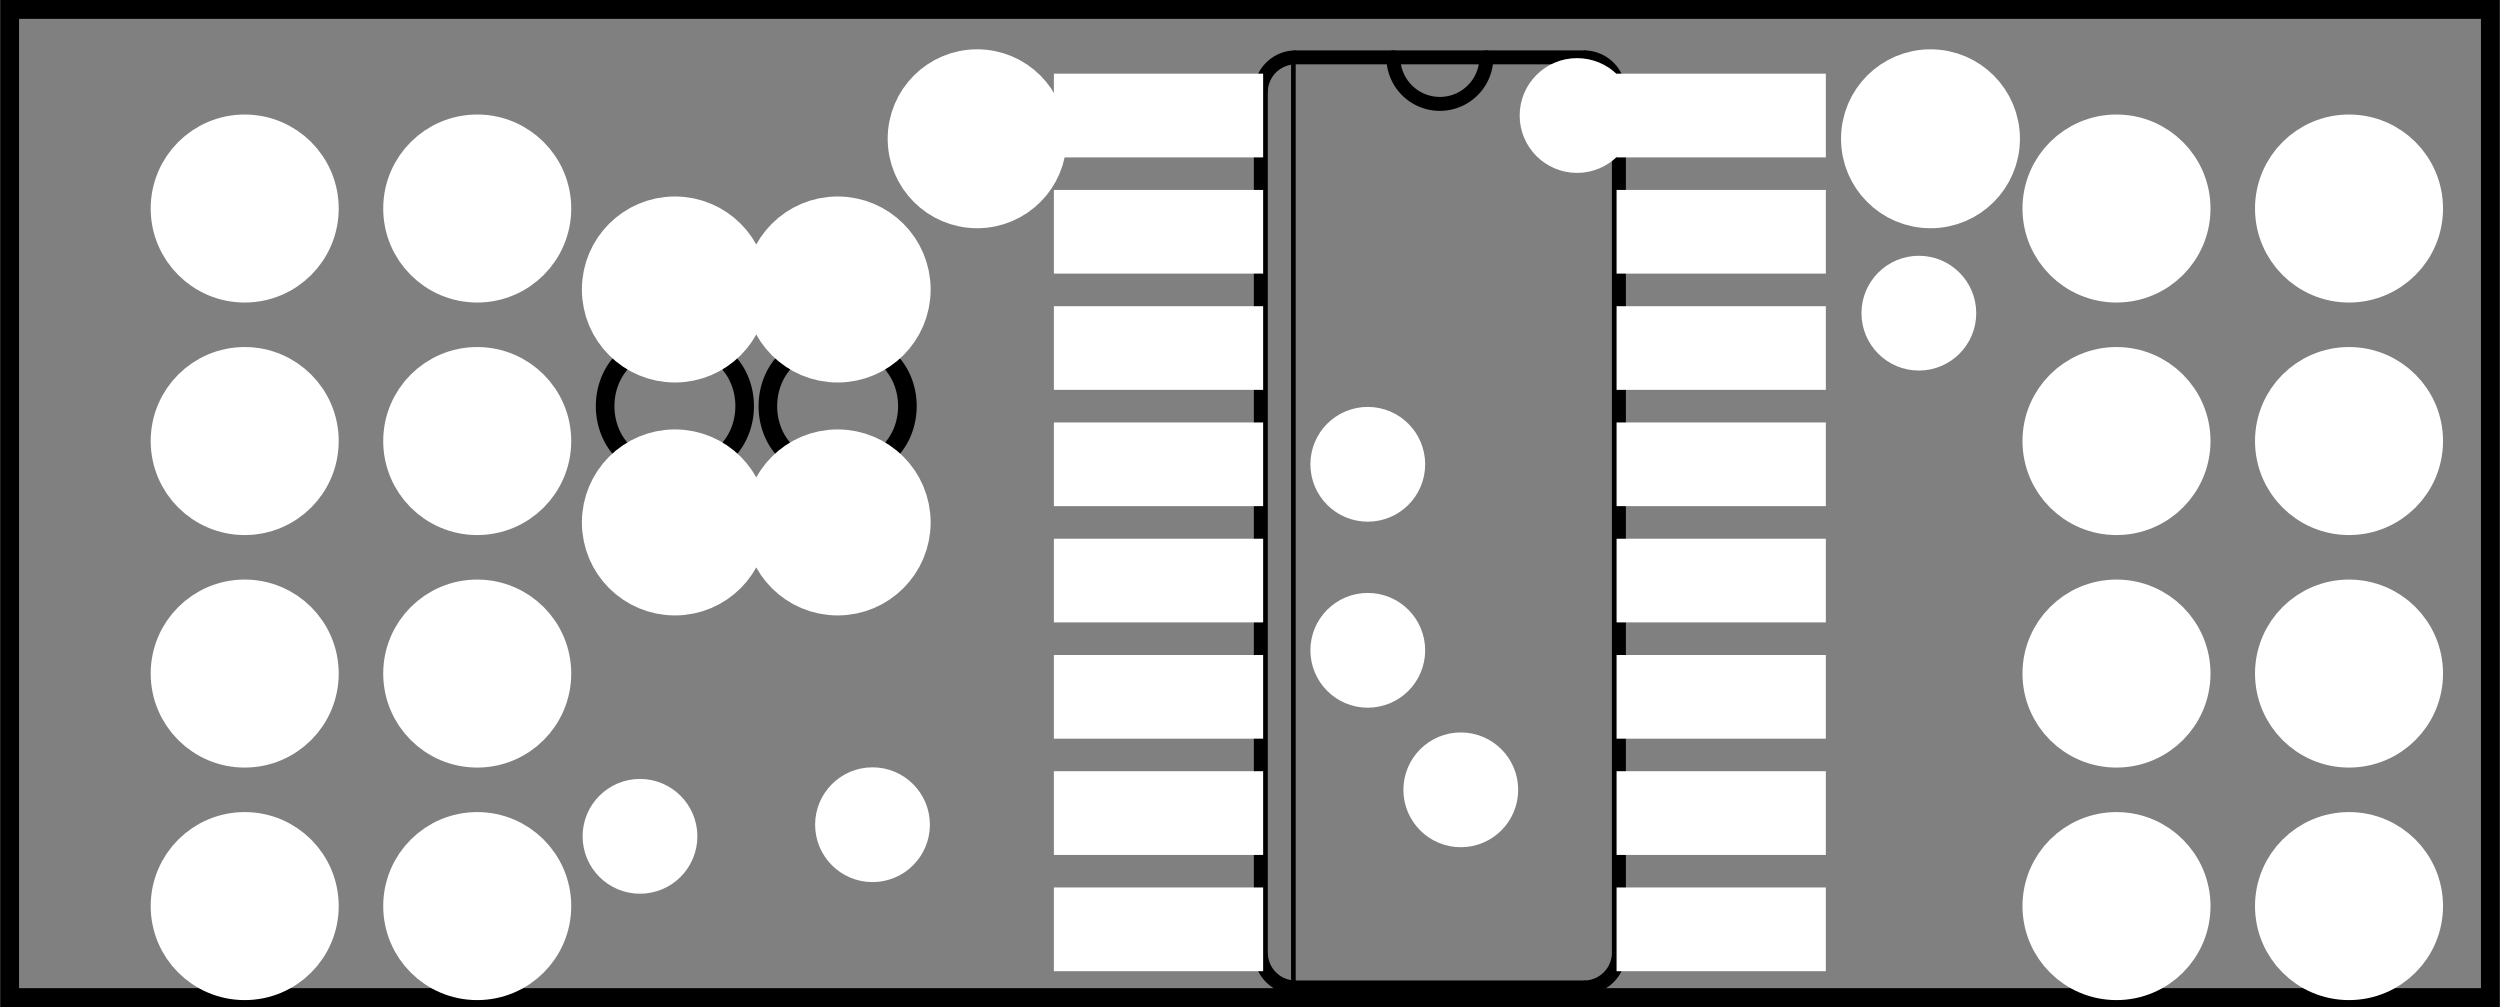 <?xml version='1.0' encoding='UTF-8' standalone='no'?>
<!-- Created with Fritzing (http://www.fritzing.org/) -->
<svg xmlns="http://www.w3.org/2000/svg" height="0.433in" width="1.075in" x="0in" version="1.2" y="0in"  baseProfile="tiny" viewBox="0 0 77.386 31.181" xmlns:svg="http://www.w3.org/2000/svg">
 <rect x="0" y="0" width="77.386" height="31.181" fill="#808080" stroke="none"/>
 <g partID="68252">
  <g id="silkscreen">
   <rect height="30.605" width="76.81" x="0.288" y="0.288" stroke-width="0.576" fill="none" stroke="black"/>
  </g>
 </g>
 <g partID="68250">
  <g id="board">
   <rect height="30.605" width="76.81" x="0.288" y="0.288" stroke-width="0.5" id="boardoutline" fill="none" stroke="black" fill-opacity="0.5"/>
  </g>
 </g>
 <g partID="69871">
  <g transform="translate(56.164,1.561)">
   <g transform="matrix(0,1,-1,0,0,0)">
    <g stroke-width="0" id="silkscreen">
     <g stroke-width="0">
      <title>element:E$1</title>
      <g stroke-width="0">
       <title>package:SO16</title>
       <line y1="6.048" y2="6.048" x1="27.936" x2="1.296" stroke-linecap="round" stroke-width="0.432" stroke="black"/>
       <path d="M27.936,17.136A1.08,1.08,0,0,0,29.016,16.056" stroke-width="0.432" fill="none" stroke="black"/>
       <path d="M1.296,6.048A1.08,1.08,0,0,0,0.216,7.128" stroke-width="0.432" fill="none" stroke="black"/>
       <path d="M29.016,7.128A1.08,1.08,0,0,0,27.936,6.048" stroke-width="0.432" fill="none" stroke="black"/>
       <path d="M0.216,16.056A1.08,1.08,0,0,0,1.296,17.136" stroke-width="0.432" fill="none" stroke="black"/>
       <line y1="17.136" y2="17.136" x1="1.296" x2="27.936" stroke-linecap="round" stroke-width="0.432" stroke="black"/>
       <line y1="16.056" y2="7.128" x1="29.016" x2="29.016" stroke-linecap="round" stroke-width="0.432" stroke="black"/>
       <line y1="7.128" y2="10.152" x1="0.216" x2="0.216" stroke-linecap="round" stroke-width="0.432" stroke="black"/>
       <line y1="10.152" y2="13.032" x1="0.216" x2="0.216" stroke-linecap="round" stroke-width="0.432" stroke="black"/>
       <line y1="13.032" y2="16.056" x1="0.216" x2="0.216" stroke-linecap="round" stroke-width="0.432" stroke="black"/>
       <path d="M0.216,13.032A1.44,1.44,0,1,0,0.216,10.152" stroke-width="0.432" fill="none" stroke="black"/>
       <line y1="16.128" y2="16.128" x1="0.216" x2="29.016" stroke-linecap="round" stroke-width="0.144" stroke="black"/>
      </g>
     </g>
    </g>
   </g>
  </g>
 </g>
 <g partID="68252">
  <g id="silkscreen">
   <rect height="30.605" width="76.81" x="0.288" y="0.288" stroke-width="0.576" fill="none" stroke="black"/>
  </g>
 </g>
 <g partID="67352">
  <g transform="translate(18.005,19.057)">
   <g transform="matrix(0,-1,1,0,0,0)">
    <g id="silkscreen">
     <g transform="matrix(1, 0, 0, 1, -1.433, -1.16)">
      <path style="stroke-linecap:round;stroke-linejoin:round;stroke-miterlimit:4;stroke-dasharray:none" d="m6.659,2.3a1.847,1.58,0,0,1,2.51,0.001" stroke-opacity="1" stroke-width="0.576" id="path2830" fill="none" stroke="black"/>
     </g>
     <g transform="matrix(-1, 0, 0, -1, 14.395, 6.92)">
      <path style="stroke-linecap:round;stroke-linejoin:round;stroke-miterlimit:4;stroke-dasharray:none" d="m6.659,2.3a1.847,1.58,0,0,1,2.51,0.001" stroke-opacity="1" stroke-width="0.576" id="path2830-1" fill="none" stroke="black"/>
     </g>
    </g>
   </g>
  </g>
 </g>
 <g partID="67392">
  <g transform="translate(23.044,19.057)">
   <g transform="matrix(0,-1,1,0,0,0)">
    <g id="silkscreen">
     <g transform="matrix(1, 0, 0, 1, -1.433, -1.16)">
      <path style="stroke-linecap:round;stroke-linejoin:round;stroke-miterlimit:4;stroke-dasharray:none" d="m6.659,2.3a1.847,1.58,0,0,1,2.51,0.001" stroke-opacity="1" stroke-width="0.576" id="path2830" fill="none" stroke="black"/>
     </g>
     <g transform="matrix(-1, 0, 0, -1, 14.395, 6.92)">
      <path style="stroke-linecap:round;stroke-linejoin:round;stroke-miterlimit:4;stroke-dasharray:none" d="m6.659,2.3a1.847,1.58,0,0,1,2.51,0.001" stroke-opacity="1" stroke-width="0.576" id="path2830-1" fill="none" stroke="black"/>
     </g>
    </g>
   </g>
  </g>
 </g>
 <g partID="69870">
  <g transform="translate(56.164,1.561)">
   <g transform="matrix(0,1,-1,0,0,0)">
    <g stroke-width="0" id="copper1">
     <rect height="5.76" width="1.872" x="1.08" y="17.424" stroke-width="0.72" fill="white" id="connector0pad" stroke="white"/>
     <rect height="5.76" width="1.872" x="4.68" y="17.424" stroke-width="0.72" fill="white" id="connector1pad" stroke="white"/>
     <rect height="5.76" width="1.872" x="8.28" y="17.424" stroke-width="0.72" fill="white" id="connector2pad" stroke="white"/>
     <rect height="5.76" width="1.872" x="11.88" y="17.424" stroke-width="0.72" fill="white" id="connector3pad" stroke="white"/>
     <rect height="5.76" width="1.872" x="15.48" y="17.424" stroke-width="0.72" fill="white" id="connector4pad" stroke="white"/>
     <rect height="5.76" width="1.872" x="19.08" y="17.424" stroke-width="0.72" fill="white" id="connector5pad" stroke="white"/>
     <rect height="5.76" width="1.872" x="22.68" y="17.424" stroke-width="0.72" fill="white" id="connector6pad" stroke="white"/>
     <rect height="5.76" width="1.872" x="26.28" y="17.424" stroke-width="0.72" fill="white" id="connector7pad" stroke="white"/>
     <rect height="5.76" width="1.872" x="26.28" y="0" stroke-width="0.72" fill="white" id="connector8pad" stroke="white"/>
     <rect height="5.76" width="1.872" x="22.68" y="0" stroke-width="0.72" fill="white" id="connector9pad" stroke="white"/>
     <rect height="5.76" width="1.872" x="19.08" y="0" stroke-width="0.72" fill="white" id="connector10pad" stroke="white"/>
     <rect height="5.76" width="1.872" x="15.48" y="0" stroke-width="0.72" fill="white" id="connector11pad" stroke="white"/>
     <rect height="5.76" width="1.872" x="11.88" y="0" stroke-width="0.72" fill="white" id="connector12pad" stroke="white"/>
     <rect height="5.76" width="1.872" x="8.28" y="0" stroke-width="0.72" fill="white" id="connector13pad" stroke="white"/>
     <rect height="5.76" width="1.872" x="4.68" y="0" stroke-width="0.72" fill="white" id="connector14pad" stroke="white"/>
     <rect height="5.76" width="1.872" x="1.08" y="0" stroke-width="0.72" fill="white" id="connector15pad" stroke="white"/>
    </g>
   </g>
  </g>
 </g>
 <g partID="67351">
  <g transform="translate(18.005,19.057)">
   <g transform="matrix(0,-1,1,0,0,0)">
    <g id="copper1">
     <circle r="1.8" cx="2.88" cy="2.88" stroke-width="2.16" id="connector0pin" fill="white" stroke="white"/>
     <circle r="1.8" cx="10.093" cy="2.88" stroke-width="2.16" id="connector1pin" fill="white" stroke="white"/>
    </g>
   </g>
  </g>
 </g>
 <g partID="67391">
  <g transform="translate(23.044,19.057)">
   <g transform="matrix(0,-1,1,0,0,0)">
    <g id="copper1">
     <circle r="1.8" cx="2.88" cy="2.88" stroke-width="2.16" id="connector0pin" fill="white" stroke="white"/>
     <circle r="1.8" cx="10.093" cy="2.88" stroke-width="2.16" id="connector1pin" fill="white" stroke="white"/>
    </g>
   </g>
  </g>
 </g>
 <g partID="70731">
  <g transform="translate(61.373,9.506)">
   <g id="copper1">
    <circle r="1.984" cx="4.151" cy="4.151" stroke-width="1.854" fill="white" id="connector0pin" stroke="white"/>
   </g>
  </g>
 </g>
 <g partID="70721">
  <g transform="translate(61.373,2.306)">
   <g id="copper1">
    <circle r="1.984" cx="4.151" cy="4.151" stroke-width="1.854" fill="white" id="connector0pin" stroke="white"/>
   </g>
  </g>
 </g>
 <g partID="70701">
  <g transform="translate(68.573,23.906)">
   <g id="copper1">
    <circle r="1.984" cx="4.151" cy="4.151" stroke-width="1.854" fill="white" id="connector0pin" stroke="white"/>
   </g>
  </g>
 </g>
 <g partID="70711">
  <g transform="translate(61.373,23.906)">
   <g id="copper1">
    <circle r="1.984" cx="4.151" cy="4.151" stroke-width="1.854" fill="white" id="connector0pin" stroke="white"/>
   </g>
  </g>
 </g>
 <g partID="70761">
  <g transform="translate(68.573,2.306)">
   <g id="copper1">
    <circle r="1.984" cx="4.151" cy="4.151" stroke-width="1.854" fill="white" id="connector0pin" stroke="white"/>
   </g>
  </g>
 </g>
 <g partID="70741">
  <g transform="translate(68.573,16.706)">
   <g id="copper1">
    <circle r="1.984" cx="4.151" cy="4.151" stroke-width="1.854" fill="white" id="connector0pin" stroke="white"/>
   </g>
  </g>
 </g>
 <g partID="70771">
  <g transform="translate(61.373,16.706)">
   <g id="copper1">
    <circle r="1.984" cx="4.151" cy="4.151" stroke-width="1.854" fill="white" id="connector0pin" stroke="white"/>
   </g>
  </g>
 </g>
 <g partID="70751">
  <g transform="translate(68.573,9.506)">
   <g id="copper1">
    <circle r="1.984" cx="4.151" cy="4.151" stroke-width="1.854" fill="white" id="connector0pin" stroke="white"/>
   </g>
  </g>
 </g>
 <g partID="70651">
  <g transform="translate(10.613,9.506)">
   <g id="copper1">
    <circle r="1.984" cx="4.151" cy="4.151" stroke-width="1.854" fill="white" id="connector0pin" stroke="white"/>
   </g>
  </g>
 </g>
 <g partID="71121">
  <g transform="translate(26.235,0.288)">
   <g id="copper1">
    <circle r="1.843" cx="4.009" cy="4.009" stroke-width="1.854" fill="white" id="connector0pin" stroke="white"/>
   </g>
  </g>
 </g>
 <g partID="70521">
  <g transform="translate(3.413,9.506)">
   <g id="copper1">
    <circle r="1.984" cx="4.151" cy="4.151" stroke-width="1.854" fill="white" id="connector0pin" stroke="white"/>
   </g>
  </g>
 </g>
 <g partID="70541">
  <g transform="translate(3.413,16.706)">
   <g id="copper1">
    <circle r="1.984" cx="4.151" cy="4.151" stroke-width="1.854" fill="white" id="connector0pin" stroke="white"/>
   </g>
  </g>
 </g>
 <g partID="70561">
  <g transform="translate(3.413,23.906)">
   <g id="copper1">
    <circle r="1.984" cx="4.151" cy="4.151" stroke-width="1.854" fill="white" id="connector0pin" stroke="white"/>
   </g>
  </g>
 </g>
 <g partID="70331">
  <g transform="translate(3.413,2.306)">
   <g id="copper1">
    <circle r="1.984" cx="4.151" cy="4.151" stroke-width="1.854" fill="white" id="connector0pin" stroke="white"/>
   </g>
  </g>
 </g>
 <g partID="70641">
  <g transform="translate(10.613,16.706)">
   <g id="copper1">
    <circle r="1.984" cx="4.151" cy="4.151" stroke-width="1.854" fill="white" id="connector0pin" stroke="white"/>
   </g>
  </g>
 </g>
 <g partID="70621">
  <g transform="translate(10.613,2.306)">
   <g id="copper1">
    <circle r="1.984" cx="4.151" cy="4.151" stroke-width="1.854" fill="white" id="connector0pin" stroke="white"/>
   </g>
  </g>
 </g>
 <g partID="71101">
  <g transform="translate(55.755,0.288)">
   <g id="copper1">
    <circle r="1.843" cx="4.009" cy="4.009" stroke-width="1.854" fill="white" id="connector0pin" stroke="white"/>
   </g>
  </g>
 </g>
 <g partID="70631">
  <g transform="translate(10.613,23.906)">
   <g id="copper1">
    <circle r="1.984" cx="4.151" cy="4.151" stroke-width="1.854" fill="white" id="connector0pin" stroke="white"/>
   </g>
  </g>
 </g>
 <g partID="71161">
  <g transform="translate(56.387,6.68)">
   <g id="copper1">
    <circle r="0.992" cx="3.017" cy="3.017" stroke-width="1.57" fill="white" id="connector0pin" stroke="white"/>
   </g>
  </g>
 </g>
 <g partID="71401">
  <g transform="translate(45.803,0.56)">
   <g id="copper1">
    <circle r="0.992" cx="3.017" cy="3.017" stroke-width="1.57" fill="white" id="connector0pin" stroke="white"/>
   </g>
  </g>
 </g>
 <g partID="72421">
  <g transform="translate(42.203,21.44)">
   <g id="copper1">
    <circle r="0.992" cx="3.017" cy="3.017" stroke-width="1.57" fill="white" id="connector0pin" stroke="white"/>
   </g>
  </g>
 </g>
 <g partID="72611">
  <g transform="translate(39.323,11.36)">
   <g id="copper1">
    <circle r="0.992" cx="3.017" cy="3.017" stroke-width="1.57" fill="white" id="connector0pin" stroke="white"/>
   </g>
  </g>
 </g>
 <g partID="75751">
  <g transform="translate(23.987,22.52)">
   <g id="copper1">
    <circle r="0.992" cx="3.017" cy="3.017" stroke-width="1.57" fill="white" id="connector0pin" stroke="white"/>
   </g>
  </g>
 </g>
 <g partID="75951">
  <g transform="translate(39.323,17.12)">
   <g id="copper1">
    <circle r="0.992" cx="3.017" cy="3.017" stroke-width="1.57" fill="white" id="connector0pin" stroke="white"/>
   </g>
  </g>
 </g>
 <g partID="76161">
  <g transform="translate(16.787,22.88)">
   <g id="copper1">
    <circle r="0.992" cx="3.017" cy="3.017" stroke-width="1.57" fill="white" id="connector0pin" stroke="white"/>
   </g>
  </g>
 </g>
</svg>

